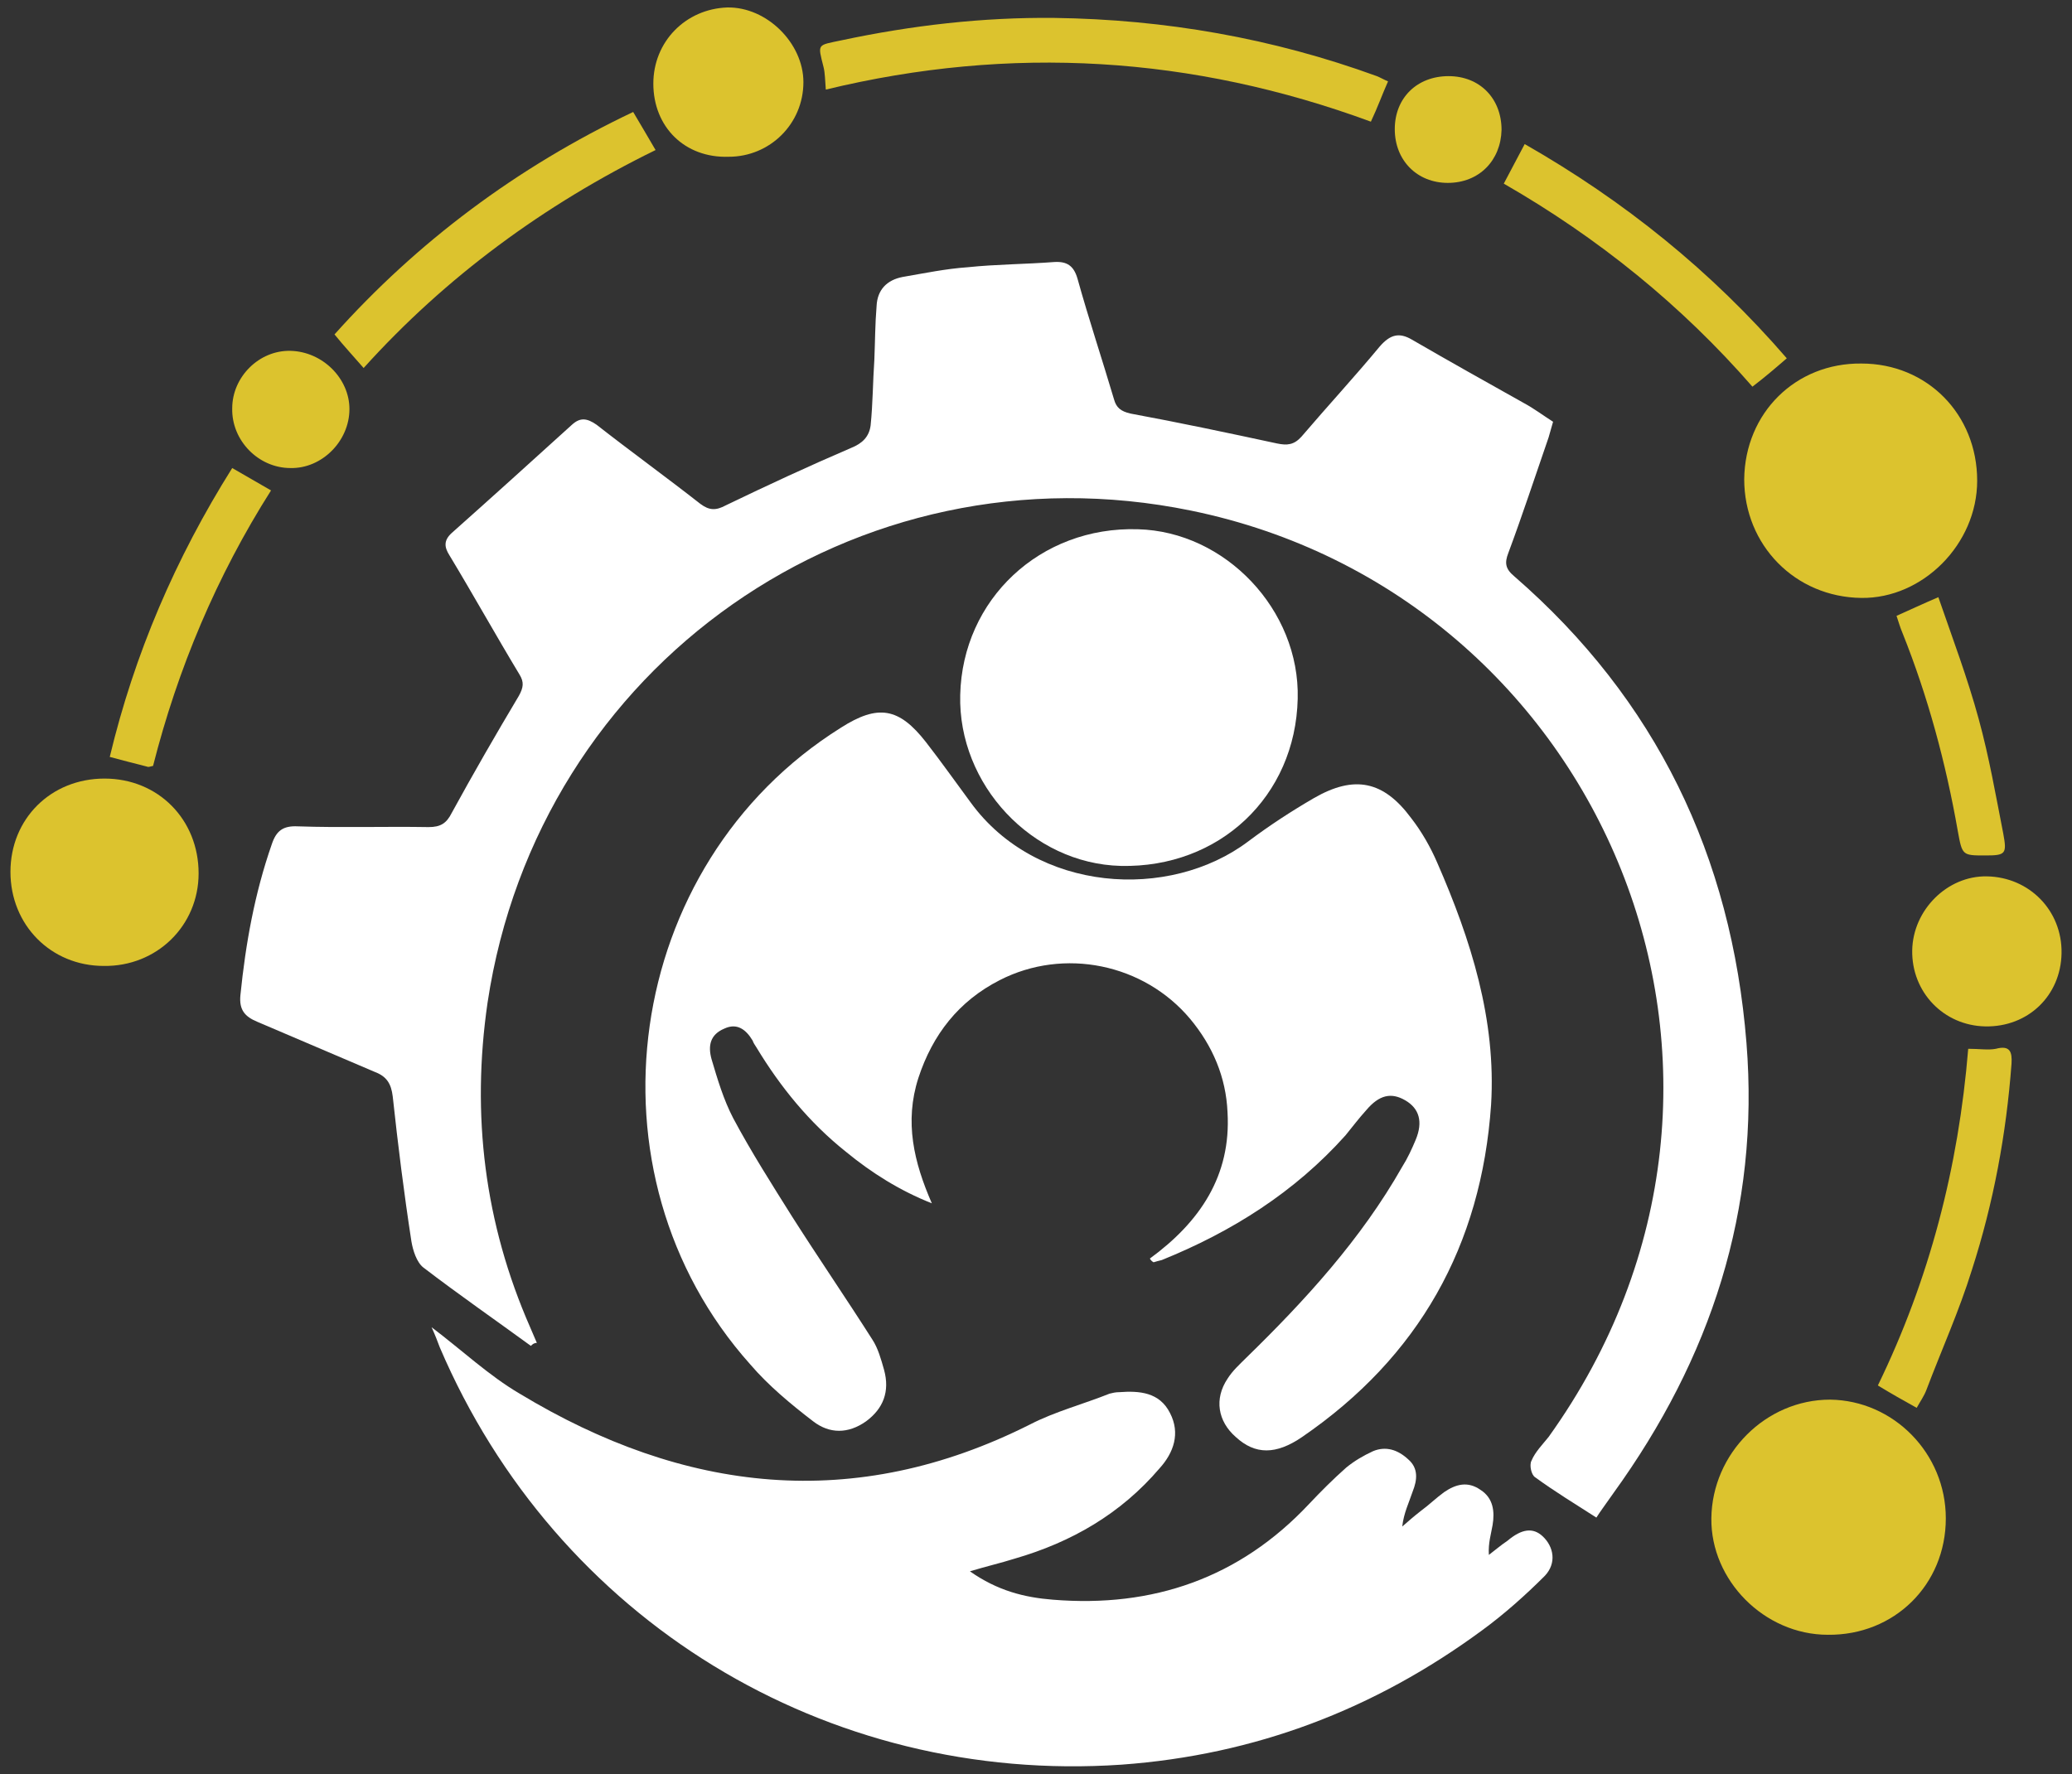 <?xml version="1.0" encoding="utf-8"?>
<!-- Generator: Adobe Illustrator 23.0.5, SVG Export Plug-In . SVG Version: 6.00 Build 0)  -->
<svg version="1.1" id="Layer_1" xmlns="http://www.w3.org/2000/svg" xmlns:xlink="http://www.w3.org/1999/xlink" x="0px" y="0px"
	 viewBox="0 0 277.5 237.7" style="enable-background:new 0 0 277.5 237.7;" xml:space="preserve">
<rect x="0" y="0" width="277.5" height="237.7" fill="#333333" stroke="none"/>
<style type="text/css">
	.st0{fill:#FFFFFF;}
	.st1{fill:#DCC32E;}
</style>
<g>
	<path class="st0" d="M71.1,180.3c-4.8-3.5-9.7-6.9-14.4-10.5c-0.9-0.7-1.4-2.3-1.6-3.5c-1-6.5-1.8-12.9-2.5-19.4
		c-0.2-1.7-0.8-2.7-2.4-3.3c-5.2-2.2-10.5-4.5-15.7-6.7c-1.7-0.7-2.5-1.6-2.3-3.6c0.7-6.9,1.9-13.6,4.2-20.2
		c0.6-1.8,1.5-2.5,3.5-2.4c5.8,0.2,11.7,0,17.5,0.1c1.6,0,2.4-0.5,3.1-1.9c2.9-5.3,5.9-10.5,9-15.7c0.6-1.1,0.7-1.8,0.1-2.8
		c-3.2-5.3-6.2-10.7-9.4-16c-0.7-1.1-0.8-2,0.3-3c5.4-4.8,10.8-9.7,16.1-14.5c1.1-1,2-0.9,3.3,0c4.6,3.6,9.3,7,13.9,10.6
		c1.2,0.9,2.1,0.9,3.4,0.2c5.6-2.7,11.2-5.3,16.8-7.7c1.5-0.6,2.4-1.5,2.6-3c0.3-2.9,0.3-5.9,0.5-8.8c0.1-2.4,0.1-4.8,0.3-7.2
		c0.1-2.2,1.4-3.5,3.5-3.9c2.9-0.5,5.8-1.1,8.7-1.3c3.8-0.4,7.7-0.4,11.6-0.7c1.7-0.1,2.6,0.5,3.1,2.2c1.5,5.4,3.3,10.8,4.9,16.2
		c0.3,1.1,0.9,1.6,2.2,1.9c6.5,1.2,13.1,2.6,19.6,4c1.4,0.3,2.3,0.2,3.3-0.9c3.5-4.1,7.1-8,10.5-12.1c1.4-1.6,2.6-1.9,4.3-0.9
		c5,2.9,10,5.7,15,8.5c1.3,0.7,2.5,1.6,3.9,2.5c-0.2,0.7-0.4,1.4-0.6,2.1c-1.8,5.2-3.5,10.4-5.4,15.5c-0.5,1.3-0.4,2.1,0.8,3.1
		c19,16.5,29.1,37.5,31.1,62.5c1.8,22.4-4.8,42.3-17.8,60.3c-0.9,1.3-1.8,2.5-2.3,3.3c-2.8-1.8-5.6-3.5-8.2-5.4
		c-0.5-0.3-0.8-1.6-0.5-2.2c0.5-1.2,1.5-2.2,2.3-3.2c34.7-48.4,7.2-112.8-47.9-124.1c-44.9-9.2-87.4,20.7-94.2,65.9
		c-2.2,15.1-0.4,29.6,5.7,43.5c0.3,0.7,0.6,1.4,0.9,2.1C71.5,179.9,71.3,180.1,71.1,180.3z"/>
	<path class="st0" d="M154,168.6c6.7-4.9,10.9-11.1,10.4-19.6c-0.2-4.7-2-8.9-5-12.5c-6.2-7.4-16.9-9.6-25.5-5.2
		c-5.5,2.8-9,7.3-10.9,13.1c-1.9,5.9-0.6,11.3,1.8,16.8c-4.3-1.7-8.1-4.1-11.5-6.9c-4.9-3.9-8.8-8.7-12-14c-0.2-0.3-0.4-0.6-0.5-0.9
		c-0.9-1.5-2.1-2.4-3.8-1.6c-1.9,0.8-2.2,2.3-1.7,4.1c0.8,2.7,1.6,5.4,2.9,7.9c2.4,4.5,5.2,8.9,7.9,13.2c3.5,5.5,7.2,10.9,10.7,16.4
		c0.8,1.2,1.2,2.7,1.6,4.1c0.8,2.9-0.1,5.2-2.4,6.9c-2.4,1.7-4.9,1.7-7.1,0c-3-2.3-6-4.8-8.4-7.6c-22.9-25.6-17.1-67,12.1-85.3
		c5-3.2,7.8-2.7,11.4,1.9c2.1,2.7,4,5.4,6,8.1c8.8,12.1,26.6,13.2,37.2,5.2c2.8-2.1,5.7-4,8.8-5.8c5.4-3.1,9.3-2.3,13,2.7
		c1.4,1.8,2.6,3.9,3.5,6c4.5,10.3,7.9,21,7.2,32.4c-1.3,18.9-9.7,33.8-25.3,44.5c-3.5,2.4-6.3,2.4-8.9,0c-2.4-2.1-2.9-5.1-1.1-7.8
		c0.7-1.1,1.6-1.9,2.5-2.8c7.9-7.7,15.4-15.9,20.9-25.6c0.7-1.1,1.3-2.4,1.8-3.6c1-2.4,0.5-4.2-1.4-5.3c-1.9-1.1-3.5-0.7-5.2,1.3
		c-1,1.1-1.9,2.3-2.8,3.4c-6.8,7.6-15.2,12.9-24.6,16.7c-0.4,0.1-0.8,0.2-1.1,0.3C154.3,169,154.1,168.8,154,168.6z"/>
	<path class="st0" d="M129.9,210.5c3.7,2.6,7.3,3.5,11.1,3.8c13.4,1.1,25-2.9,34.3-12.8c1.6-1.7,3.2-3.3,5-4.9
		c1.1-0.9,2.3-1.6,3.6-2.2c1.7-0.7,3.3-0.2,4.7,1.1c1.4,1.2,1.2,2.8,0.6,4.3c-0.5,1.5-1.2,2.9-1.4,4.7c0.8-0.7,1.6-1.4,2.5-2.1
		c1.1-0.8,2-1.7,3.1-2.5c1.6-1.1,3.2-1.5,4.9-0.3c1.7,1.1,1.9,2.9,1.6,4.7c-0.2,1.2-0.6,2.4-0.5,4c0.8-0.6,1.6-1.3,2.5-1.9
		c1.9-1.6,3.4-1.8,4.7-0.6c1.5,1.4,1.9,3.6,0.3,5.3c-2.6,2.6-5.4,5.1-8.4,7.3c-14.4,10.6-30.4,16.7-48.3,18
		c-39.6,2.7-75.7-19.4-91.3-55.9c-0.3-0.8-0.6-1.6-1.1-2.7c4.1,3.1,7.7,6.5,11.8,8.9c22,13.3,44.8,16,68.4,4.1
		c3.3-1.7,7.1-2.7,10.6-4.1c0.4-0.1,0.8-0.2,1.3-0.2c2.7-0.2,5.4,0,6.8,2.8c1.4,2.7,0.5,5.3-1.4,7.4c-5.2,6.1-11.8,9.9-19.4,12.1
		C134,209.4,132.2,209.8,129.9,210.5z"/>
	<path class="st0" d="M173.8,93.6c-0.3,13.1-10.5,22.7-23.7,22.4c-11.9-0.3-21.8-10.9-21.5-22.9c0.3-12.8,10.7-22.6,23.8-22.2
		C164.1,71.2,174.1,81.7,173.8,93.6z"/>
	<path class="st1" d="M260.6,203.4c0,8.9-6.9,15.7-15.8,15.6c-8.5,0-15.7-7.3-15.6-15.6c0.1-8.7,7.3-15.9,15.9-15.9
		C253.6,187.6,260.6,194.7,260.6,203.4z"/>
	<path class="st1" d="M264.8,64.4c0,8.5-7.3,15.8-15.5,15.7c-8.9-0.1-15.7-7.1-15.7-15.9c0.1-8.9,6.9-15.6,15.7-15.5
		C258.1,48.7,264.8,55.5,264.8,64.4z"/>
	<path class="st1" d="M14,104.3c7.2,0,12.6,5.5,12.6,12.7c0,7-5.6,12.5-12.7,12.4c-7.1,0-12.5-5.5-12.5-12.6
		C1.4,109.7,6.8,104.3,14,104.3z"/>
	<path class="st1" d="M110.6,12c-0.1-1.2-0.1-2.2-0.3-3c-0.8-3.2-0.9-2.9,2.4-3.6c9.4-2,18.9-3.1,28.5-3c14.8,0.2,29.2,2.7,43.2,7.8
		c0.5,0.2,1,0.5,1.5,0.7c-0.8,1.8-1.4,3.5-2.3,5.4C159.7,7.5,135.4,6,110.6,12z"/>
	<path class="st1" d="M265.9,137.5c-5.6-0.1-9.9-4.6-9.8-10.2c0.1-5.4,4.7-10,10-9.9c5.7,0.1,10.1,4.6,10,10.3
		C276,133.4,271.6,137.6,265.9,137.5z"/>
	<path class="st1" d="M87.5,11.2c0-5.6,4.3-10,9.9-10.2c5.3-0.1,10.2,4.8,10.2,10c0,5.6-4.5,10-10,10C91.7,21.2,87.5,17,87.5,11.2z"
		/>
	<path class="st1" d="M44.8,44.8c11-12.3,24.4-22.4,40-29.8c1,1.7,1.9,3.2,3,5.1c-14.9,7.3-28.1,17-39.1,29.2
		C47.4,47.8,46.1,46.4,44.8,44.8z"/>
	<path class="st1" d="M263.6,140.5c1.5,0,2.7,0.2,3.7,0c1.9-0.5,2.2,0.4,2.1,2c-0.7,9.4-2.4,18.6-5.3,27.6
		c-1.7,5.5-4.1,10.8-6.1,16.1c-0.3,0.8-0.8,1.5-1.3,2.4c-1.8-1-3.4-1.9-5.2-3C258.4,171.4,262.3,156.4,263.6,140.5z"/>
	<path class="st1" d="M201.4,24.6c1-1.9,1.8-3.4,2.8-5.3c13.3,7.6,25,17,35.1,28.7c-1.5,1.3-2.9,2.5-4.6,3.8
		C225.2,40.9,214.1,31.9,201.4,24.6z"/>
	<path class="st1" d="M31.1,62.7c1.9,1.1,3.3,1.9,5.2,3C29,77.2,23.8,89.6,20.5,102.6c-0.5,0.1-0.6,0.2-0.8,0.1
		c-1.6-0.4-3.1-0.8-5-1.3C18,87.6,23.5,74.8,31.1,62.7z"/>
	<path class="st1" d="M259.6,80c1.9,5.5,3.9,10.8,5.4,16.3c1.4,5.1,2.3,10.3,3.3,15.4c0.5,2.7,0.3,2.9-2.4,2.9c-3.1,0-3.1,0-3.7-3.3
		c-1.6-9.1-4-18-7.4-26.5c-0.3-0.7-0.5-1.4-0.8-2.3C255.8,81.7,257.5,80.9,259.6,80z"/>
	<path class="st1" d="M38.9,47c4.3,0.1,7.9,3.7,7.9,7.8c0,4.3-3.7,8-7.9,7.9c-4.3,0-7.9-3.7-7.8-8C31.1,50.5,34.7,46.9,38.9,47z"/>
	<path class="st1" d="M193.9,24.5c-4.1,0-7.1-3-7.1-7.2c0-4.2,3-7.1,7.2-7.1c4.2,0,7.1,3,7.1,7.2C201,21.5,198.1,24.5,193.9,24.5z"
		/>
</g>
</svg>
